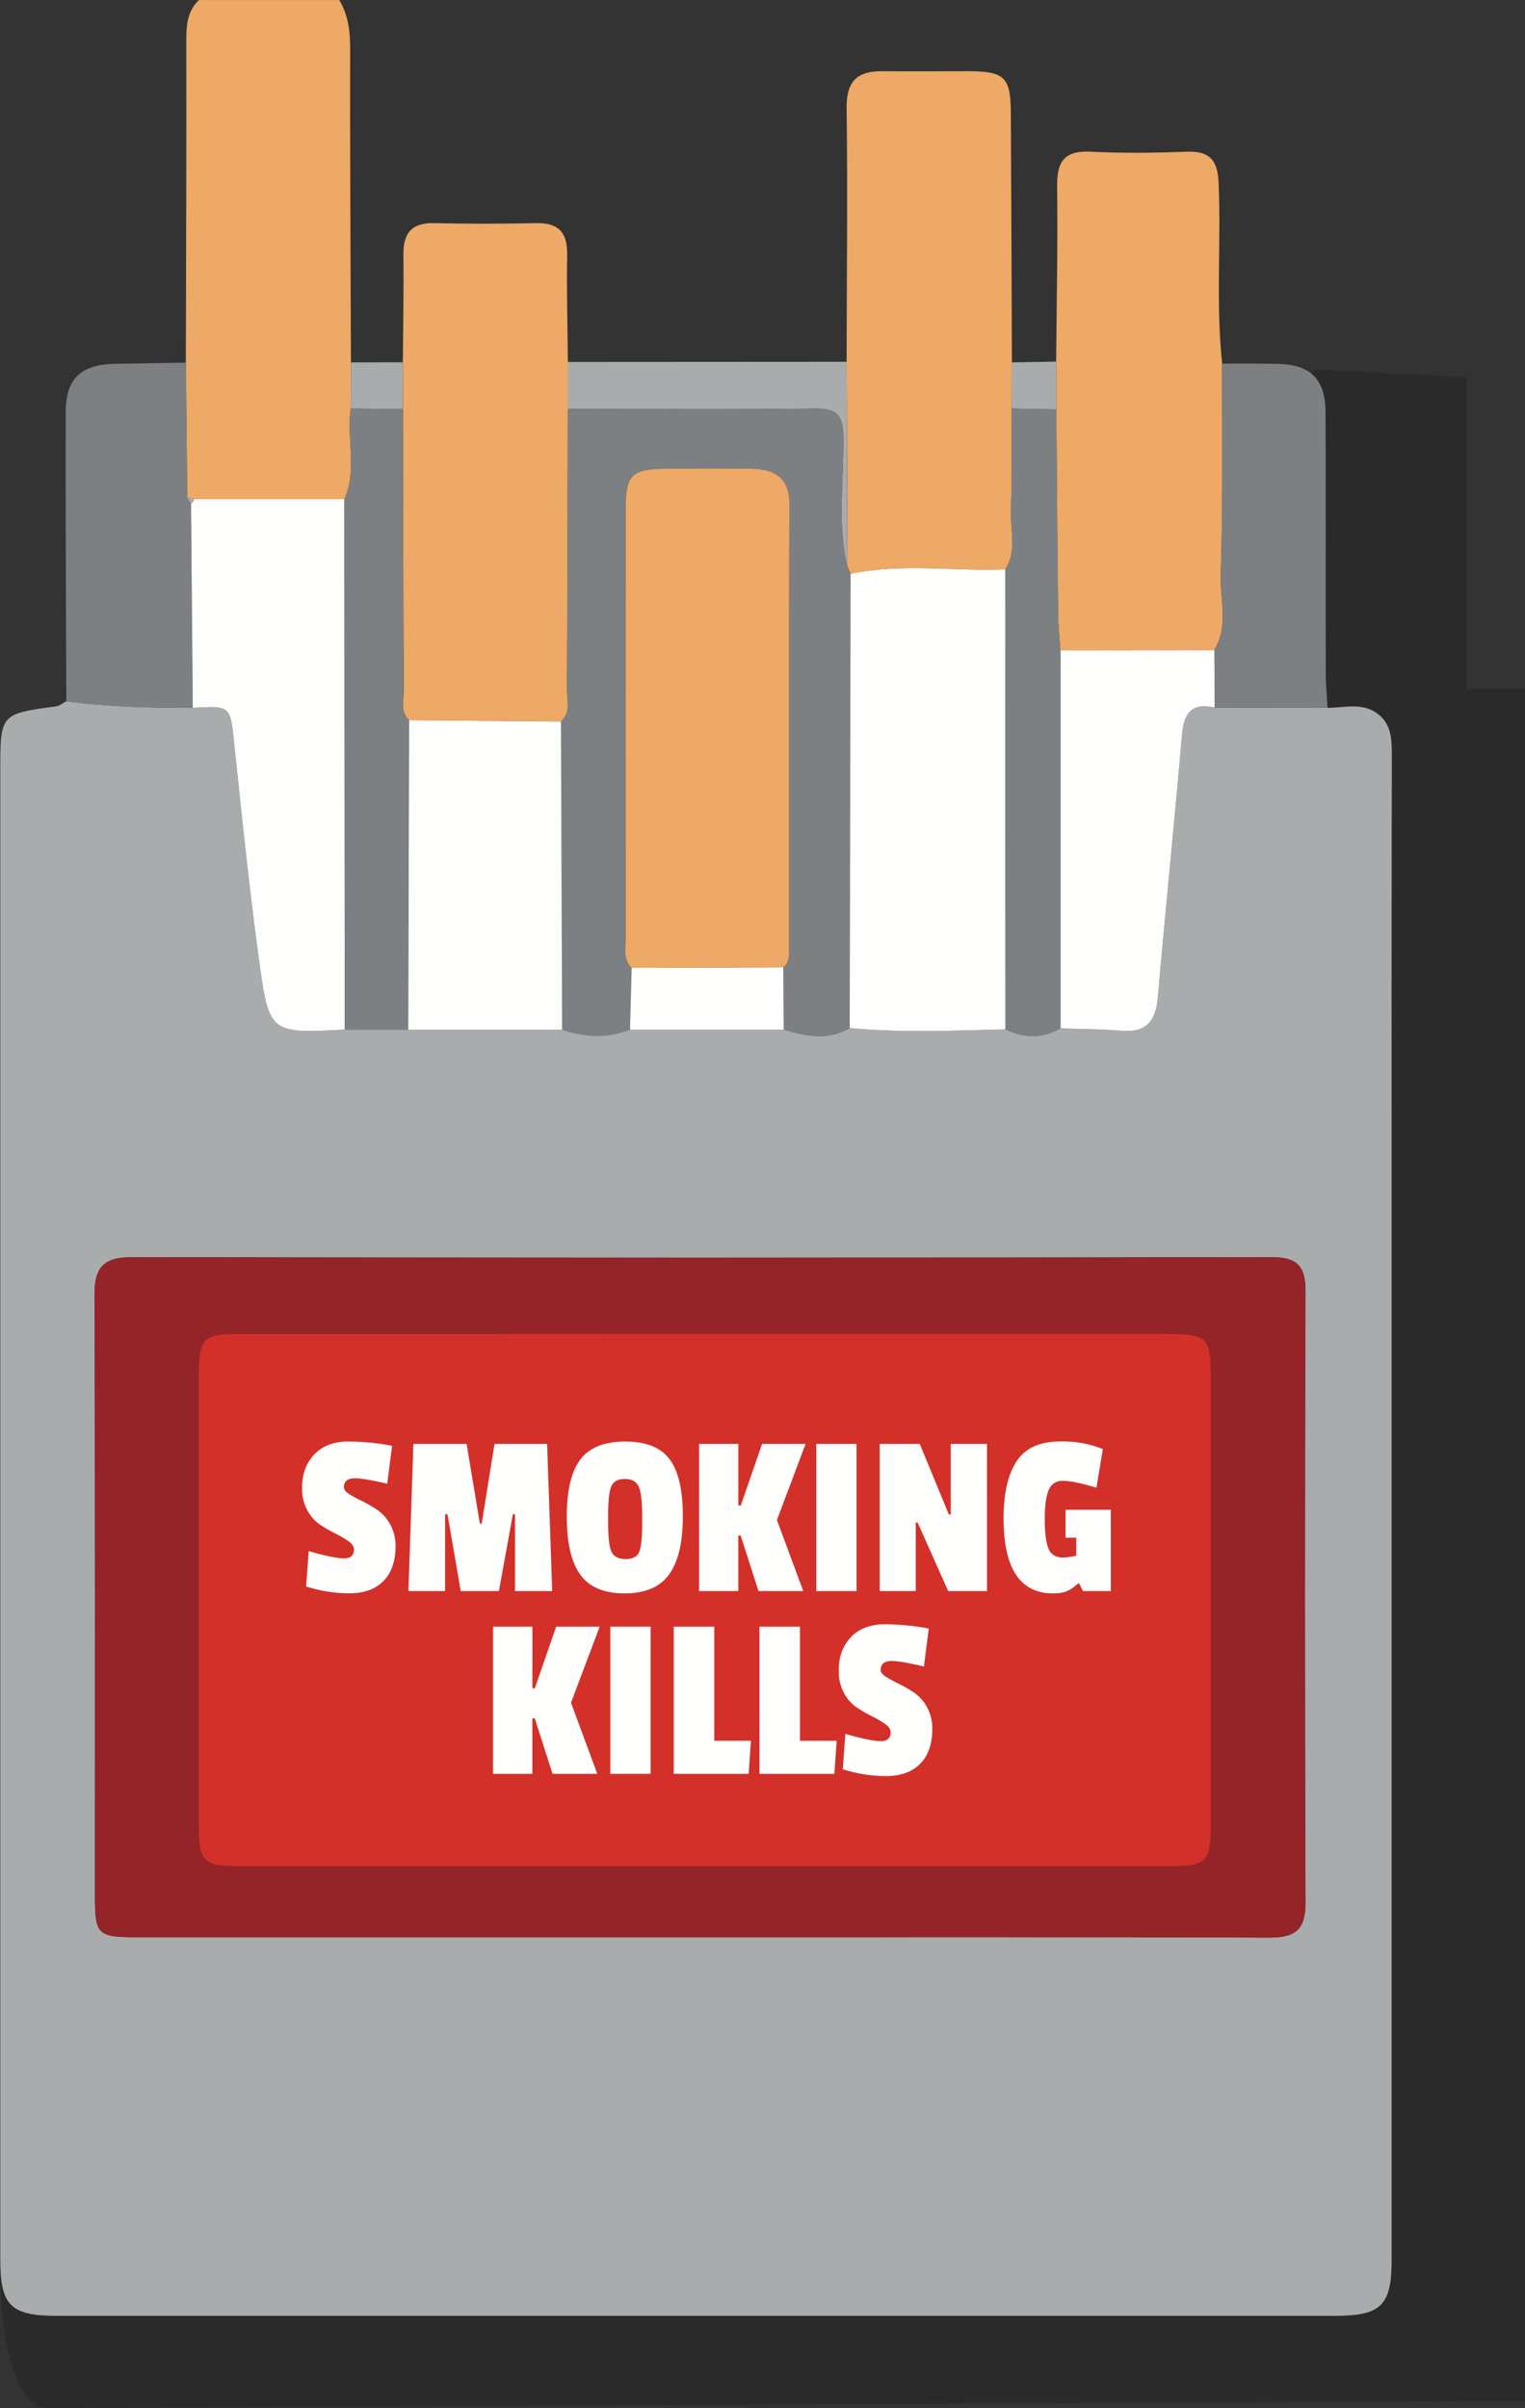 <svg xmlns="http://www.w3.org/2000/svg" viewBox="0 0 631 996"><rect x="0" y="0" width="631" height="996" fill="#333333" stroke="none"/><title>Asset 1</title><g id="Layer_2" data-name="Layer 2"><g id="Layer_3" data-name="Layer 3"><path d="M544,152.82,607,156V285h24V993L19,996S0,997,0,935,544,152.82,544,152.82Z" style="fill:#020202;opacity:0.17"/><g id="WJs8CG.tif"><path d="M76.89,150c.1-44.51.28-89,.19-133.54,0-6.23.51-11.9,5.22-16.45h58.07c3.57,6,4.53,12.47,4.51,19.49-.08,43.47.18,86.94.33,130.41q0,9.55-.07,19.11c-1.83,12.42,2.82,25.29-2.64,37.45H80.32l-2.86-.75Z" style="fill:#eda965"/><path d="M549.26,292.77c6.74,0,13.79-2.17,20,1.91s6.64,10.36,6.63,17.11q-.17,96.15-.07,192.31,0,215.29,0,430.58c0,18.92-4.3,23.18-23.67,23.18q-264.27,0-528.54,0C4.36,957.85.12,953.59.12,934.51q0-307.81,0-615.63c0-23.62,0-23.59,23.11-26.73,1.47-.2,2.81-1.38,4.2-2.11,17.37,2.32,34.85,2.78,52.34,2.75,15.79-.91,15.48-.88,17.14,14.74,3.18,29.93,6.22,59.89,10.31,89.7,4.16,30.31,4.68,30.24,35.42,28.6l26.28,0h63.68c9.35,3.26,18.71,3.63,28.06,0l63.64,0c9.17,2.8,18.32,4.59,27.29-.68,21.48,2.09,43,1.05,64.48.54,7.62,3.77,15.18,3.93,22.67-.35,8.4.29,16.82.22,25.18,1,10.42.92,14.27-4.12,15.12-13.83,3.19-36.22,6.92-72.39,10-108.61.78-9.08,4.18-13.32,13.55-11.24ZM289.43,801.25c78.61,0,157.22-.14,235.83.16,10.81,0,15-3.34,14.93-14.61q-.52-126.38,0-252.75c0-10.47-3.51-14.09-14.06-14.07q-235.83.36-471.67,0c-11.69,0-15.39,4.34-15.34,15.73.32,83,.16,166.09.19,249.14,0,15.18,1.27,16.4,16.75,16.4Q172.73,801.27,289.43,801.25Z" style="fill:#a9acac"/><path d="M166.69,149.84c.1-14.83.39-29.65.22-44.48-.11-9,3.44-13.3,12.83-13.07,14,.35,28.06.3,42.08,0,9.22-.19,13,3.79,12.85,13-.25,14.8.17,29.6.3,44.4q0,9.73,0,19.46c-.1,38.54-.14,77.08-.37,115.62,0,4.6,1.81,9.73-2.46,13.63l-62.84-.51c-3.92-3.55-2.23-8.25-2.25-12.43-.22-38.75-.26-77.5-.34-116.25Q166.68,159.54,166.69,149.84Z" style="fill:#eda965"/><path d="M350.31,149.64c.05-35,.44-69.93,0-104.89-.15-11.07,4.32-15.41,14.77-15.3,12.06.13,24.11,0,36.17,0,14.31.08,16.89,2.61,17,16.75q.28,51.83.46,103.66,0,9.55-.07,19.11c-.07,14,.22,28-.34,42-.33,8.18,2.63,16.76-2.3,24.52-21.32.82-42.77-2.65-64,1.83l-1.4-3.05Z" style="fill:#eda965"/><path d="M437,149.57c.19-24.17.71-48.35.4-72.52-.13-10.18,3-14.87,13.85-14.31,13.27.68,26.61.51,39.9,0,9.38-.33,12.67,3.54,13.07,12.77,1.07,24.95-1.19,49.95,1.47,74.85-.08,29.13.39,58.27-.56,87.37-.34,10.31,3.35,21.22-2.67,31.1l-63.72.11c-.33-5.17-.89-10.34-.95-15.51-.31-28-.5-56.07-.72-84.1Z" style="fill:#eda965"/><path d="M79.77,292.8c-17.5,0-35-.43-52.34-2.75-.1-39.79-.33-79.58-.24-119.37,0-14.22,6.36-20,20.8-20.21,9.64-.14,19.28-.32,28.91-.48q.27,27.86.55,55.71L79,208.23Z" style="fill:#7d8082"/><path d="M502.47,268.88c6-9.88,2.34-20.8,2.67-31.1.95-29.1.47-58.24.56-87.37,7.65,0,15.31-.09,23,.1,13.7.34,19.73,6.36,19.78,20.24.13,35.86,0,71.72.08,107.58,0,4.82.48,9.63.74,14.45l-46.64-.12Q502.55,280.77,502.47,268.88Z" style="fill:#7d8082"/><path d="M350.31,149.64q.12,42.32.24,84.65c-4.14-17.75-1.38-35.77-1.62-53.65-.12-9-2.68-11.75-11.67-11.63-34.1.45-68.22.17-102.33.16q0-9.73,0-19.46Z" style="fill:#a9acac"/><path d="M166.69,149.84q0,9.7,0,19.4L145.15,169q0-9.55.07-19.11Z" style="fill:#a9acac"/><path d="M437,149.57q0,9.9.07,19.8L418.57,169q0-9.55.07-19.11Z" style="fill:#a9acac"/><path d="M79.77,292.8q-.37-42.28-.74-84.57a3,3,0,0,0,1.29-1.77H142.5q.06,109.68.13,219.38c-30.74,1.63-31.26,1.71-35.42-28.6-4.09-29.81-7.13-59.77-10.31-89.7C95.24,291.92,95.56,291.88,79.77,292.8Z" style="fill:#fefefd"/><path d="M142.63,425.84q-.06-109.69-.13-219.38c5.47-12.15.82-25,2.64-37.45l21.52.23c.09,38.75.12,77.5.34,116.25,0,4.18-1.67,8.88,2.25,12.43q-.18,64-.36,128Z" style="fill:#7d8082"/><path d="M80.32,206.46A3,3,0,0,1,79,208.23l-1.58-2.53Z" style="fill:#a9acac"/><path d="M289.43,801.25q-116.71,0-233.41,0c-15.49,0-16.75-1.22-16.75-16.4,0-83,.14-166.09-.19-249.14C39,524.31,42.74,520,54.43,520q235.83.37,471.67,0c10.55,0,14.1,3.6,14.06,14.07q-.42,126.38,0,252.75c0,11.27-4.11,14.65-14.93,14.61C446.66,801.11,368,801.25,289.43,801.25Zm3.43-249.55q-96.73,0-193.47,0c-15.57,0-17.16,1.63-17.16,17.54q0,92.5,0,185c0,16,1.58,17.6,17.1,17.6q192.26,0,384.52,0c15.56,0,17.12-1.61,17.13-17.54q0-92.5,0-185c0-16.24-1.44-17.61-18.28-17.61Q387.79,551.68,292.87,551.7Z" style="fill:#952428"/><path d="M234.93,169.18c34.11,0,68.22.29,102.33-.16,9-.12,11.55,2.68,11.67,11.63.24,17.88-2.52,35.89,1.62,53.65l1.39,3q-.18,93.92-.36,187.84c-9,5.27-18.12,3.48-27.29.68l-.18-25.77c3-2.41,2.32-5.82,2.33-8.95,0-60.71-.16-121.43.16-182.14.06-11.45-6-14.87-15.61-15.09-12.06-.28-24.14-.23-36.2,0-13.56.2-15.94,2.71-15.95,16.5q-.05,88.7,0,177.4c0,4.28-1.24,9,2.46,12.58l-.69,25.54c-9.36,3.62-18.71,3.25-28.06,0q-.24-63.73-.48-127.45c4.28-3.9,2.43-9,2.46-13.63C234.8,246.26,234.84,207.72,234.93,169.18Z" style="fill:#7d8082"/><path d="M351.58,425.18q.18-93.92.36-187.84c21.22-4.48,42.67-1,64-1.84q.07,95.11.14,190.23C394.57,426.24,373.06,427.27,351.58,425.18Z" style="fill:#fefefd"/><path d="M232.11,298.43q.24,63.73.48,127.45H168.91q.18-64,.36-128Z" style="fill:#fefefd"/><path d="M502.47,268.88q.07,11.89.15,23.78c-9.37-2.08-12.77,2.16-13.55,11.24-3.11,36.22-6.84,72.39-10,108.61-.86,9.71-4.7,14.75-15.12,13.83-8.36-.74-16.78-.67-25.18-1q0-78.19,0-156.39Z" style="fill:#fefefd"/><path d="M438.75,269q0,78.19,0,156.39c-7.49,4.28-15.05,4.12-22.67.35q-.07-95.12-.14-190.23c4.94-7.76,2-16.34,2.31-24.51.56-14,.27-28,.34-42l18.52.36c.22,28,.41,56.07.72,84.1C437.87,258.64,438.43,263.81,438.75,269Z" style="fill:#7d8082"/><path d="M324.11,400.09l.18,25.77-63.64,0q.34-12.77.69-25.55Z" style="fill:#fefefd"/><path d="M292.87,551.7q94.92,0,189.84,0c16.83,0,18.27,1.37,18.28,17.61q0,92.5,0,185c0,15.93-1.57,17.54-17.13,17.54q-192.26,0-384.52,0c-15.52,0-17.1-1.63-17.1-17.6q0-92.5,0-185c0-15.92,1.59-17.54,17.16-17.54Q196.14,551.67,292.87,551.7Z" style="fill:#d3302a"/><path d="M324.11,400.09l-62.77.25c-3.7-3.62-2.46-8.29-2.46-12.57q-.11-88.7,0-177.4c0-13.79,2.39-16.3,15.95-16.5,12.07-.18,24.14-.23,36.2,0,9.58.22,15.66,3.64,15.61,15.09-.32,60.71-.12,121.43-.16,182.14C326.43,394.27,327.08,397.69,324.11,400.09Z" style="fill:#eda965"/></g><path d="M130.09,601.52q5.09-5.29,14-5.29A97.57,97.57,0,0,1,162.23,598l-2,15.68q-9.7-2.25-13.33-2.25-4.61,0-4.61,3.72,0,1.47,2.21,2.84a57.74,57.74,0,0,0,5.34,2.89,52.06,52.06,0,0,1,6.27,3.63,17.31,17.31,0,0,1,5.34,6,18.08,18.08,0,0,1,2.21,9q0,9.31-5,14.41T144.54,659a57.37,57.37,0,0,1-17.88-2.84l1.08-14.6q10.49,3,14.6,3t4.12-3.63q0-1.86-2.21-3.43a40.83,40.83,0,0,0-5.34-3.14,65.7,65.7,0,0,1-6.32-3.63,16.61,16.61,0,0,1-5.39-6,18.68,18.68,0,0,1-2.21-9.31Q125,606.82,130.09,601.52Z" style="fill:#fefefd"/><path d="M228.48,658.07H213.09V626.32h-.88l-5.78,31.75H190.65l-5.49-31.75h-1v31.75H169l2.06-60.86h22l5.49,32.93h.78l5.29-32.93h21.76Z" style="fill:#fefefd"/><path d="M240.19,603.58q5.63-7.35,18.47-7.35T277,603.48q5.54,7.25,5.54,23.57t-5.68,24.16q-5.69,7.84-18.42,7.84t-18.33-7.74q-5.59-7.74-5.59-24.06T240.19,603.58ZM264.3,614.9q-1.42-3.18-5.78-3.18t-5.64,3.18q-1.27,3.19-1.27,12.1v2.35q0,9.51,1.42,12.5t5.78,3q4.36,0,5.63-2.84t1.27-11.76V627.1Q265.72,618.09,264.3,614.9Z" style="fill:#fefefd"/><path d="M332.36,658.07H313.84l-7.35-22.93h-1v22.93H289.24V597.21h16.27v25.48h1l8.82-25.48h18l-11.86,31.46Z" style="fill:#fefefd"/><path d="M354.41,658.07H337.75V597.21h16.66Z" style="fill:#fefefd"/><path d="M408.41,658.07H392.33l-12.64-28.32h-.78v28.32H364V597.21h16.56l12.05,29.2h.78v-29.2h15Z" style="fill:#fefefd"/><path d="M453.68,615.34q-9.41-2.84-13.77-2.84a5.94,5.94,0,0,0-6,3.82q-1.62,3.82-1.62,12.1t1.52,12.05q1.52,3.77,6.22,3.77a33.36,33.36,0,0,0,5.29-.78V636h-4.41V624.46h18.72v33.61H448.09l-1.57-3.14h-.39q-1.67,1.37-2.65,2.06-2.75,2.06-7.74,2.06-20.48,0-20.48-31,0-15.48,5.39-23.67t18.13-8.18a44.56,44.56,0,0,1,17.54,3.14Z" style="fill:#fefefd"/><path d="M247.15,733.67H228.63l-7.35-22.93h-1v22.93H204V672.81H220.3v25.48h1l8.82-25.48h18l-11.86,31.46Z" style="fill:#fefefd"/><path d="M269.2,733.67H252.54V672.81H269.2Z" style="fill:#fefefd"/><path d="M309.77,733.67h-31V672.81h16.76V720h15.19Z" style="fill:#fefefd"/><path d="M345.25,733.67h-31V672.81H331V720h15.19Z" style="fill:#fefefd"/><path d="M352.11,677.12q5.09-5.29,14-5.29a97.57,97.57,0,0,1,18.18,1.76l-2,15.68Q372.59,687,369,687q-4.61,0-4.61,3.72,0,1.47,2.21,2.84a57.74,57.74,0,0,0,5.34,2.89,52.06,52.06,0,0,1,6.27,3.63,17.31,17.31,0,0,1,5.34,6,18.08,18.08,0,0,1,2.21,9q0,9.31-5,14.41t-14.16,5.1a57.37,57.37,0,0,1-17.88-2.84l1.08-14.6q10.49,3,14.6,3t4.12-3.63q0-1.86-2.21-3.43a40.83,40.83,0,0,0-5.34-3.14,65.7,65.7,0,0,1-6.32-3.63,16.61,16.61,0,0,1-5.39-6,18.68,18.68,0,0,1-2.21-9.31Q347,682.42,352.11,677.12Z" style="fill:#fefefd"/></g></g></svg>